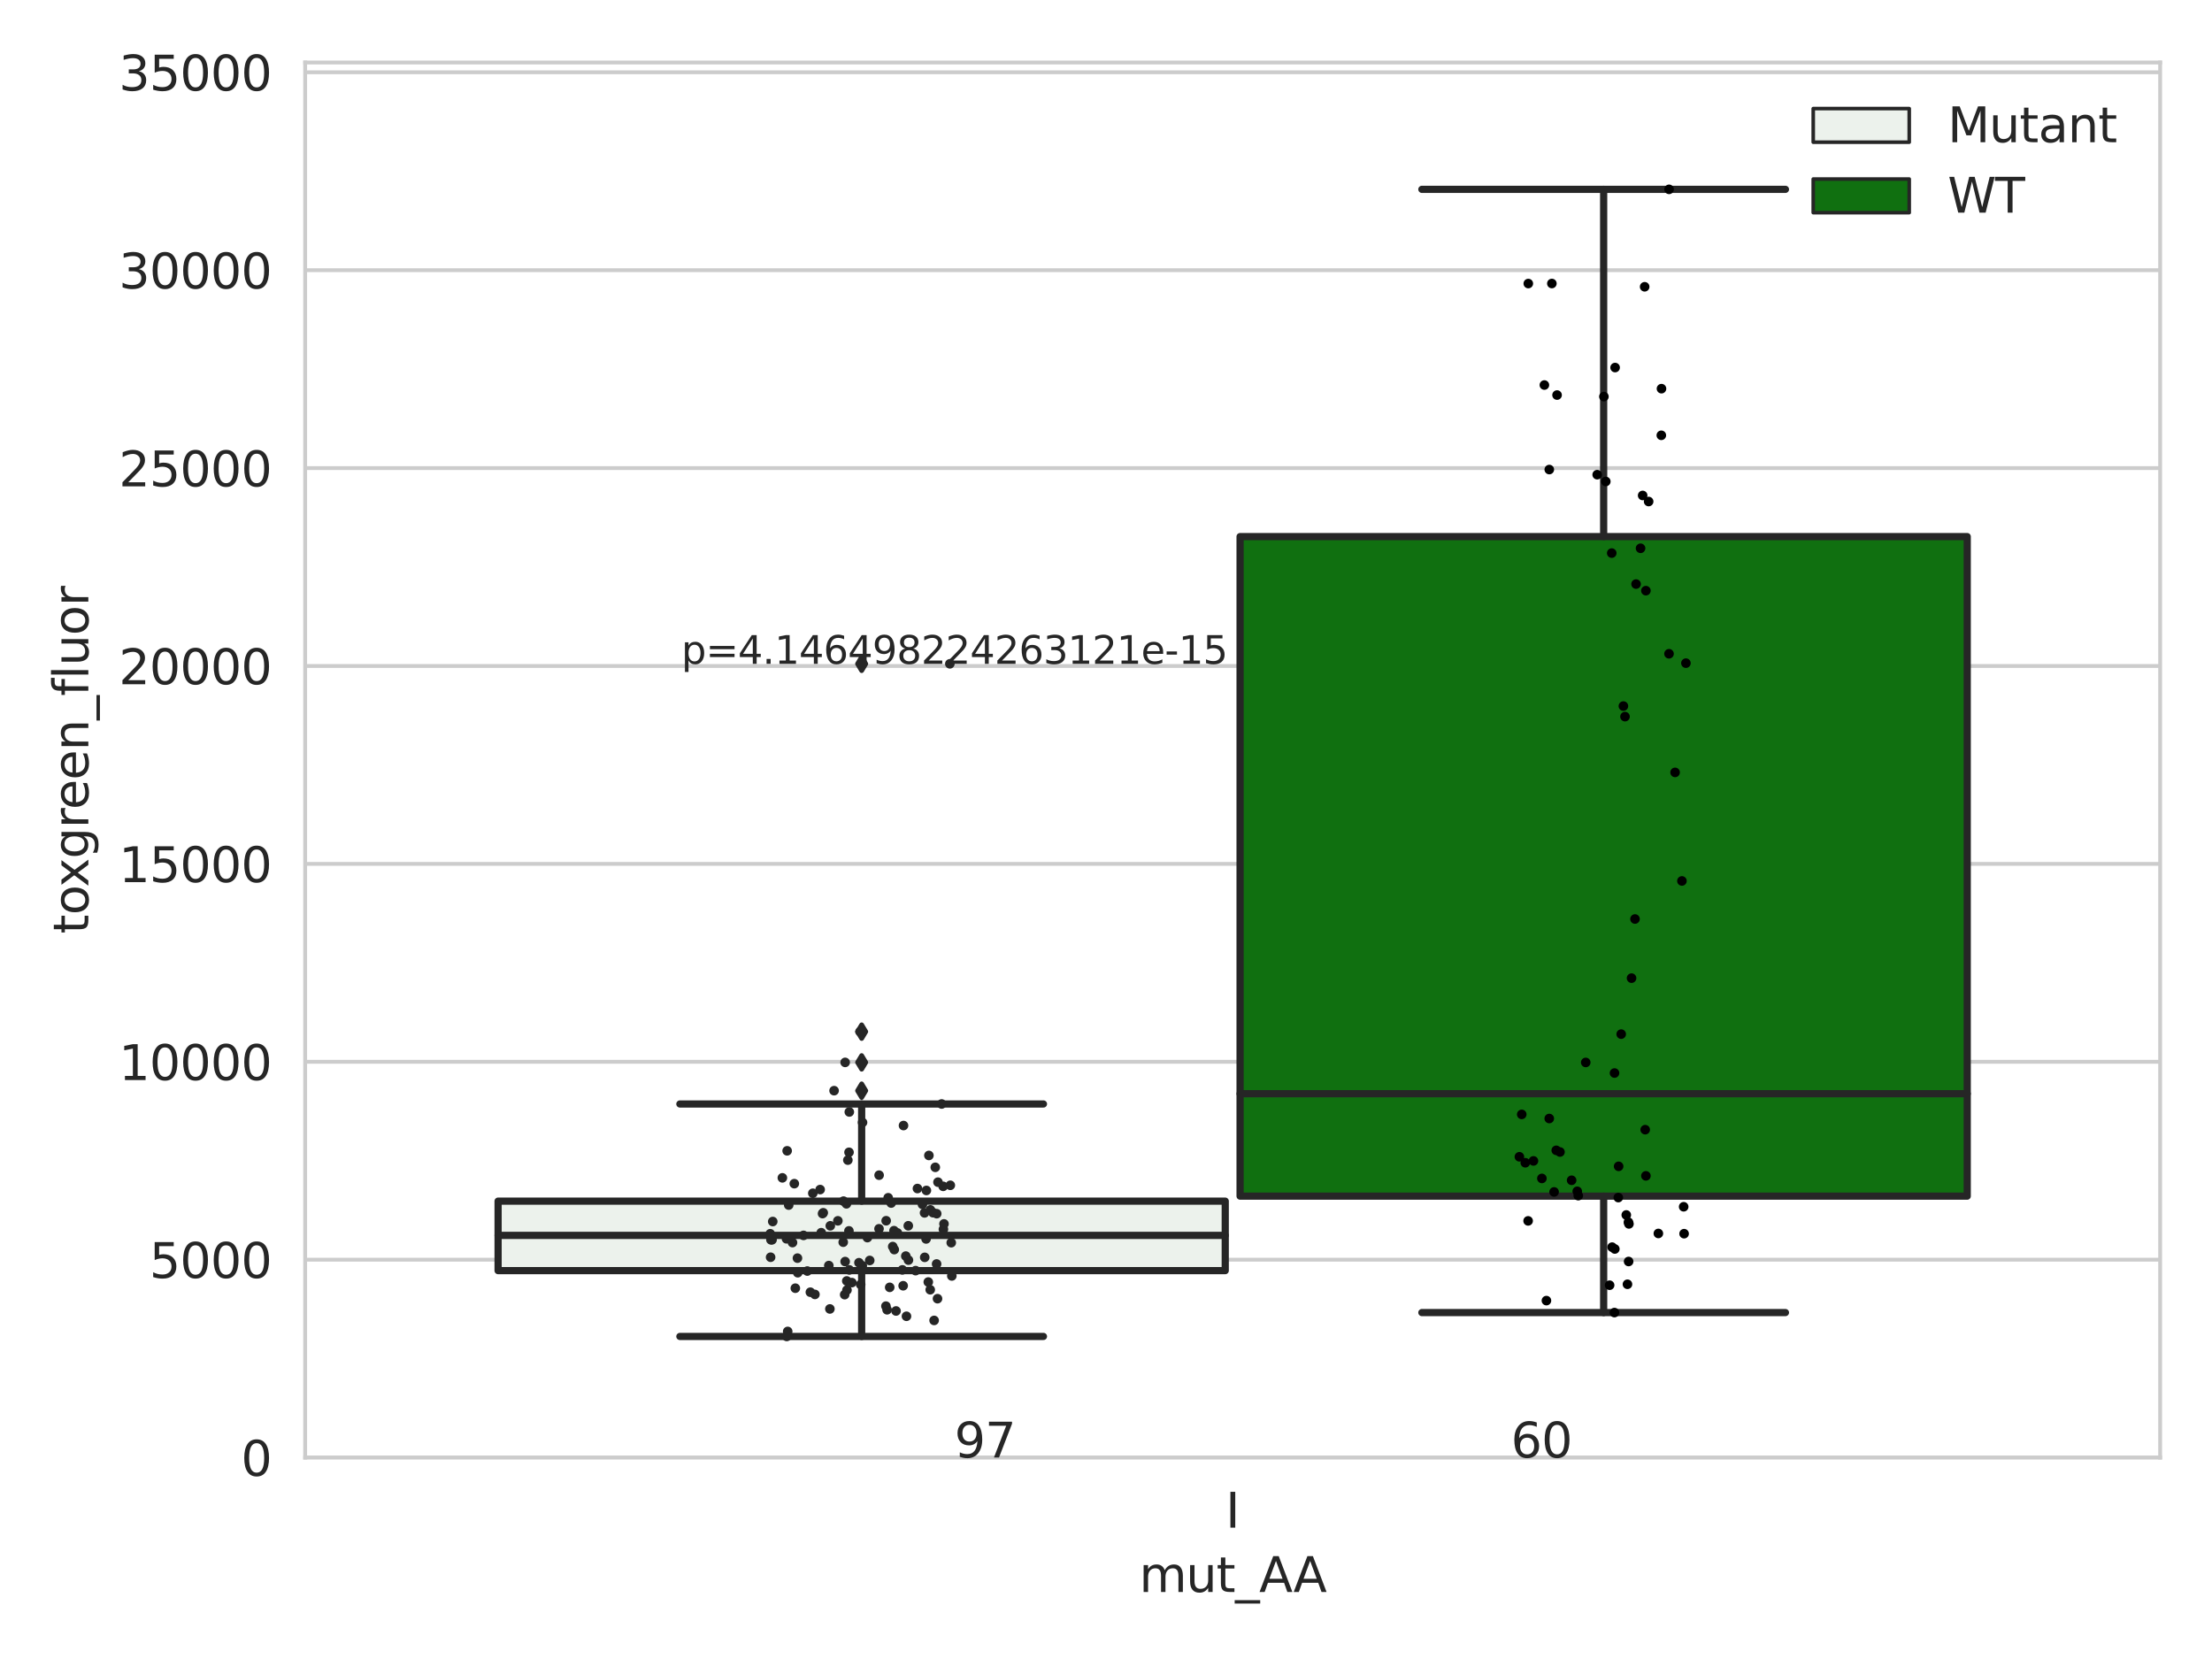 <?xml version="1.0" encoding="utf-8" standalone="no"?>
<!DOCTYPE svg PUBLIC "-//W3C//DTD SVG 1.1//EN"
  "http://www.w3.org/Graphics/SVG/1.1/DTD/svg11.dtd">
<svg xmlns:xlink="http://www.w3.org/1999/xlink" width="460.8pt" height="345.6pt" viewBox="0 0 460.8 345.6" xmlns="http://www.w3.org/2000/svg" version="1.1">
 <defs>
  <style type="text/css">*{stroke-linejoin: round; stroke-linecap: butt}</style>
 </defs>
 <g id="figure_1">
  <g id="patch_1">
   <path d="M 0 345.6 
L 460.8 345.6 
L 460.8 0 
L 0 0 
z
" style="fill: #ffffff"/>
  </g>
  <g id="axes_1">
   <g id="patch_2">
    <path d="M 63.571 303.64 
L 450 303.64 
L 450 13.022 
L 63.571 13.022 
z
" style="fill: #ffffff"/>
   </g>
   <g id="matplotlib.axis_1">
    <g id="xtick_1">
     <g id="text_1">
      <!-- I -->
      <g style="fill: #262626" transform="translate(255.311 318.238) scale(0.1 -0.1)">
       <defs>
        <path id="DejaVuSans-49" d="M 628 4666 
L 1259 4666 
L 1259 0 
L 628 0 
L 628 4666 
z
" transform="scale(0.016)"/>
       </defs>
       <use xlink:href="#DejaVuSans-49"/>
      </g>
     </g>
    </g>
    <g id="text_2">
     <!-- mut_AA -->
     <g style="fill: #262626" transform="translate(237.308 331.638) scale(0.1 -0.1)">
      <defs>
       <path id="DejaVuSans-6d" d="M 3328 2828 
Q 3544 3216 3844 3400 
Q 4144 3584 4550 3584 
Q 5097 3584 5394 3201 
Q 5691 2819 5691 2113 
L 5691 0 
L 5113 0 
L 5113 2094 
Q 5113 2597 4934 2840 
Q 4756 3084 4391 3084 
Q 3944 3084 3684 2787 
Q 3425 2491 3425 1978 
L 3425 0 
L 2847 0 
L 2847 2094 
Q 2847 2600 2669 2842 
Q 2491 3084 2119 3084 
Q 1678 3084 1418 2786 
Q 1159 2488 1159 1978 
L 1159 0 
L 581 0 
L 581 3500 
L 1159 3500 
L 1159 2956 
Q 1356 3278 1631 3431 
Q 1906 3584 2284 3584 
Q 2666 3584 2933 3390 
Q 3200 3197 3328 2828 
z
" transform="scale(0.016)"/>
       <path id="DejaVuSans-75" d="M 544 1381 
L 544 3500 
L 1119 3500 
L 1119 1403 
Q 1119 906 1312 657 
Q 1506 409 1894 409 
Q 2359 409 2629 706 
Q 2900 1003 2900 1516 
L 2900 3500 
L 3475 3500 
L 3475 0 
L 2900 0 
L 2900 538 
Q 2691 219 2414 64 
Q 2138 -91 1772 -91 
Q 1169 -91 856 284 
Q 544 659 544 1381 
z
M 1991 3584 
L 1991 3584 
z
" transform="scale(0.016)"/>
       <path id="DejaVuSans-74" d="M 1172 4494 
L 1172 3500 
L 2356 3500 
L 2356 3053 
L 1172 3053 
L 1172 1153 
Q 1172 725 1289 603 
Q 1406 481 1766 481 
L 2356 481 
L 2356 0 
L 1766 0 
Q 1100 0 847 248 
Q 594 497 594 1153 
L 594 3053 
L 172 3053 
L 172 3500 
L 594 3500 
L 594 4494 
L 1172 4494 
z
" transform="scale(0.016)"/>
       <path id="DejaVuSans-5f" d="M 3263 -1063 
L 3263 -1509 
L -63 -1509 
L -63 -1063 
L 3263 -1063 
z
" transform="scale(0.016)"/>
       <path id="DejaVuSans-41" d="M 2188 4044 
L 1331 1722 
L 3047 1722 
L 2188 4044 
z
M 1831 4666 
L 2547 4666 
L 4325 0 
L 3669 0 
L 3244 1197 
L 1141 1197 
L 716 0 
L 50 0 
L 1831 4666 
z
" transform="scale(0.016)"/>
      </defs>
      <use xlink:href="#DejaVuSans-6d"/>
      <use xlink:href="#DejaVuSans-75" x="97.412"/>
      <use xlink:href="#DejaVuSans-74" x="160.791"/>
      <use xlink:href="#DejaVuSans-5f" x="200"/>
      <use xlink:href="#DejaVuSans-41" x="250"/>
      <use xlink:href="#DejaVuSans-41" x="321.158"/>
     </g>
    </g>
   </g>
   <g id="matplotlib.axis_2">
    <g id="ytick_1">
     <g id="line2d_1">
      <path d="M 63.571 303.64 
L 450 303.64 
" clip-path="url(#pcb7c941c8e)" style="fill: none; stroke: #cccccc; stroke-width: 0.8; stroke-linecap: round"/>
     </g>
     <g id="text_3">
      <!-- 0 -->
      <g style="fill: #262626" transform="translate(50.209 307.439) scale(0.1 -0.1)">
       <defs>
        <path id="DejaVuSans-30" d="M 2034 4250 
Q 1547 4250 1301 3770 
Q 1056 3291 1056 2328 
Q 1056 1369 1301 889 
Q 1547 409 2034 409 
Q 2525 409 2770 889 
Q 3016 1369 3016 2328 
Q 3016 3291 2770 3770 
Q 2525 4250 2034 4250 
z
M 2034 4750 
Q 2819 4750 3233 4129 
Q 3647 3509 3647 2328 
Q 3647 1150 3233 529 
Q 2819 -91 2034 -91 
Q 1250 -91 836 529 
Q 422 1150 422 2328 
Q 422 3509 836 4129 
Q 1250 4750 2034 4750 
z
" transform="scale(0.016)"/>
       </defs>
       <use xlink:href="#DejaVuSans-30"/>
      </g>
     </g>
    </g>
    <g id="ytick_2">
     <g id="line2d_2">
      <path d="M 63.571 262.414 
L 450 262.414 
" clip-path="url(#pcb7c941c8e)" style="fill: none; stroke: #cccccc; stroke-width: 0.8; stroke-linecap: round"/>
     </g>
     <g id="text_4">
      <!-- 5000 -->
      <g style="fill: #262626" transform="translate(31.121 266.214) scale(0.1 -0.1)">
       <defs>
        <path id="DejaVuSans-35" d="M 691 4666 
L 3169 4666 
L 3169 4134 
L 1269 4134 
L 1269 2991 
Q 1406 3038 1543 3061 
Q 1681 3084 1819 3084 
Q 2600 3084 3056 2656 
Q 3513 2228 3513 1497 
Q 3513 744 3044 326 
Q 2575 -91 1722 -91 
Q 1428 -91 1123 -41 
Q 819 9 494 109 
L 494 744 
Q 775 591 1075 516 
Q 1375 441 1709 441 
Q 2250 441 2565 725 
Q 2881 1009 2881 1497 
Q 2881 1984 2565 2268 
Q 2250 2553 1709 2553 
Q 1456 2553 1204 2497 
Q 953 2441 691 2322 
L 691 4666 
z
" transform="scale(0.016)"/>
       </defs>
       <use xlink:href="#DejaVuSans-35"/>
       <use xlink:href="#DejaVuSans-30" x="63.623"/>
       <use xlink:href="#DejaVuSans-30" x="127.246"/>
       <use xlink:href="#DejaVuSans-30" x="190.869"/>
      </g>
     </g>
    </g>
    <g id="ytick_3">
     <g id="line2d_3">
      <path d="M 63.571 221.189 
L 450 221.189 
" clip-path="url(#pcb7c941c8e)" style="fill: none; stroke: #cccccc; stroke-width: 0.8; stroke-linecap: round"/>
     </g>
     <g id="text_5">
      <!-- 10000 -->
      <g style="fill: #262626" transform="translate(24.759 224.988) scale(0.1 -0.1)">
       <defs>
        <path id="DejaVuSans-31" d="M 794 531 
L 1825 531 
L 1825 4091 
L 703 3866 
L 703 4441 
L 1819 4666 
L 2450 4666 
L 2450 531 
L 3481 531 
L 3481 0 
L 794 0 
L 794 531 
z
" transform="scale(0.016)"/>
       </defs>
       <use xlink:href="#DejaVuSans-31"/>
       <use xlink:href="#DejaVuSans-30" x="63.623"/>
       <use xlink:href="#DejaVuSans-30" x="127.246"/>
       <use xlink:href="#DejaVuSans-30" x="190.869"/>
       <use xlink:href="#DejaVuSans-30" x="254.492"/>
      </g>
     </g>
    </g>
    <g id="ytick_4">
     <g id="line2d_4">
      <path d="M 63.571 179.963 
L 450 179.963 
" clip-path="url(#pcb7c941c8e)" style="fill: none; stroke: #cccccc; stroke-width: 0.8; stroke-linecap: round"/>
     </g>
     <g id="text_6">
      <!-- 15000 -->
      <g style="fill: #262626" transform="translate(24.759 183.762) scale(0.1 -0.1)">
       <use xlink:href="#DejaVuSans-31"/>
       <use xlink:href="#DejaVuSans-35" x="63.623"/>
       <use xlink:href="#DejaVuSans-30" x="127.246"/>
       <use xlink:href="#DejaVuSans-30" x="190.869"/>
       <use xlink:href="#DejaVuSans-30" x="254.492"/>
      </g>
     </g>
    </g>
    <g id="ytick_5">
     <g id="line2d_5">
      <path d="M 63.571 138.738 
L 450 138.738 
" clip-path="url(#pcb7c941c8e)" style="fill: none; stroke: #cccccc; stroke-width: 0.8; stroke-linecap: round"/>
     </g>
     <g id="text_7">
      <!-- 20000 -->
      <g style="fill: #262626" transform="translate(24.759 142.537) scale(0.1 -0.1)">
       <defs>
        <path id="DejaVuSans-32" d="M 1228 531 
L 3431 531 
L 3431 0 
L 469 0 
L 469 531 
Q 828 903 1448 1529 
Q 2069 2156 2228 2338 
Q 2531 2678 2651 2914 
Q 2772 3150 2772 3378 
Q 2772 3750 2511 3984 
Q 2250 4219 1831 4219 
Q 1534 4219 1204 4116 
Q 875 4013 500 3803 
L 500 4441 
Q 881 4594 1212 4672 
Q 1544 4750 1819 4750 
Q 2544 4750 2975 4387 
Q 3406 4025 3406 3419 
Q 3406 3131 3298 2873 
Q 3191 2616 2906 2266 
Q 2828 2175 2409 1742 
Q 1991 1309 1228 531 
z
" transform="scale(0.016)"/>
       </defs>
       <use xlink:href="#DejaVuSans-32"/>
       <use xlink:href="#DejaVuSans-30" x="63.623"/>
       <use xlink:href="#DejaVuSans-30" x="127.246"/>
       <use xlink:href="#DejaVuSans-30" x="190.869"/>
       <use xlink:href="#DejaVuSans-30" x="254.492"/>
      </g>
     </g>
    </g>
    <g id="ytick_6">
     <g id="line2d_6">
      <path d="M 63.571 97.512 
L 450 97.512 
" clip-path="url(#pcb7c941c8e)" style="fill: none; stroke: #cccccc; stroke-width: 0.8; stroke-linecap: round"/>
     </g>
     <g id="text_8">
      <!-- 25000 -->
      <g style="fill: #262626" transform="translate(24.759 101.311) scale(0.1 -0.1)">
       <use xlink:href="#DejaVuSans-32"/>
       <use xlink:href="#DejaVuSans-35" x="63.623"/>
       <use xlink:href="#DejaVuSans-30" x="127.246"/>
       <use xlink:href="#DejaVuSans-30" x="190.869"/>
       <use xlink:href="#DejaVuSans-30" x="254.492"/>
      </g>
     </g>
    </g>
    <g id="ytick_7">
     <g id="line2d_7">
      <path d="M 63.571 56.286 
L 450 56.286 
" clip-path="url(#pcb7c941c8e)" style="fill: none; stroke: #cccccc; stroke-width: 0.8; stroke-linecap: round"/>
     </g>
     <g id="text_9">
      <!-- 30000 -->
      <g style="fill: #262626" transform="translate(24.759 60.085) scale(0.1 -0.1)">
       <defs>
        <path id="DejaVuSans-33" d="M 2597 2516 
Q 3050 2419 3304 2112 
Q 3559 1806 3559 1356 
Q 3559 666 3084 287 
Q 2609 -91 1734 -91 
Q 1441 -91 1130 -33 
Q 819 25 488 141 
L 488 750 
Q 750 597 1062 519 
Q 1375 441 1716 441 
Q 2309 441 2620 675 
Q 2931 909 2931 1356 
Q 2931 1769 2642 2001 
Q 2353 2234 1838 2234 
L 1294 2234 
L 1294 2753 
L 1863 2753 
Q 2328 2753 2575 2939 
Q 2822 3125 2822 3475 
Q 2822 3834 2567 4026 
Q 2313 4219 1838 4219 
Q 1578 4219 1281 4162 
Q 984 4106 628 3988 
L 628 4550 
Q 988 4650 1302 4700 
Q 1616 4750 1894 4750 
Q 2613 4750 3031 4423 
Q 3450 4097 3450 3541 
Q 3450 3153 3228 2886 
Q 3006 2619 2597 2516 
z
" transform="scale(0.016)"/>
       </defs>
       <use xlink:href="#DejaVuSans-33"/>
       <use xlink:href="#DejaVuSans-30" x="63.623"/>
       <use xlink:href="#DejaVuSans-30" x="127.246"/>
       <use xlink:href="#DejaVuSans-30" x="190.869"/>
       <use xlink:href="#DejaVuSans-30" x="254.492"/>
      </g>
     </g>
    </g>
    <g id="ytick_8">
     <g id="line2d_8">
      <path d="M 63.571 15.061 
L 450 15.061 
" clip-path="url(#pcb7c941c8e)" style="fill: none; stroke: #cccccc; stroke-width: 0.8; stroke-linecap: round"/>
     </g>
     <g id="text_10">
      <!-- 35000 -->
      <g style="fill: #262626" transform="translate(24.759 18.86) scale(0.1 -0.1)">
       <use xlink:href="#DejaVuSans-33"/>
       <use xlink:href="#DejaVuSans-35" x="63.623"/>
       <use xlink:href="#DejaVuSans-30" x="127.246"/>
       <use xlink:href="#DejaVuSans-30" x="190.869"/>
       <use xlink:href="#DejaVuSans-30" x="254.492"/>
      </g>
     </g>
    </g>
    <g id="text_11">
     <!-- toxgreen_fluor -->
     <g style="fill: #262626" transform="translate(18.401 194.526) rotate(-90) scale(0.1 -0.1)">
      <defs>
       <path id="DejaVuSans-6f" d="M 1959 3097 
Q 1497 3097 1228 2736 
Q 959 2375 959 1747 
Q 959 1119 1226 758 
Q 1494 397 1959 397 
Q 2419 397 2687 759 
Q 2956 1122 2956 1747 
Q 2956 2369 2687 2733 
Q 2419 3097 1959 3097 
z
M 1959 3584 
Q 2709 3584 3137 3096 
Q 3566 2609 3566 1747 
Q 3566 888 3137 398 
Q 2709 -91 1959 -91 
Q 1206 -91 779 398 
Q 353 888 353 1747 
Q 353 2609 779 3096 
Q 1206 3584 1959 3584 
z
" transform="scale(0.016)"/>
       <path id="DejaVuSans-78" d="M 3513 3500 
L 2247 1797 
L 3578 0 
L 2900 0 
L 1881 1375 
L 863 0 
L 184 0 
L 1544 1831 
L 300 3500 
L 978 3500 
L 1906 2253 
L 2834 3500 
L 3513 3500 
z
" transform="scale(0.016)"/>
       <path id="DejaVuSans-67" d="M 2906 1791 
Q 2906 2416 2648 2759 
Q 2391 3103 1925 3103 
Q 1463 3103 1205 2759 
Q 947 2416 947 1791 
Q 947 1169 1205 825 
Q 1463 481 1925 481 
Q 2391 481 2648 825 
Q 2906 1169 2906 1791 
z
M 3481 434 
Q 3481 -459 3084 -895 
Q 2688 -1331 1869 -1331 
Q 1566 -1331 1297 -1286 
Q 1028 -1241 775 -1147 
L 775 -588 
Q 1028 -725 1275 -790 
Q 1522 -856 1778 -856 
Q 2344 -856 2625 -561 
Q 2906 -266 2906 331 
L 2906 616 
Q 2728 306 2450 153 
Q 2172 0 1784 0 
Q 1141 0 747 490 
Q 353 981 353 1791 
Q 353 2603 747 3093 
Q 1141 3584 1784 3584 
Q 2172 3584 2450 3431 
Q 2728 3278 2906 2969 
L 2906 3500 
L 3481 3500 
L 3481 434 
z
" transform="scale(0.016)"/>
       <path id="DejaVuSans-72" d="M 2631 2963 
Q 2534 3019 2420 3045 
Q 2306 3072 2169 3072 
Q 1681 3072 1420 2755 
Q 1159 2438 1159 1844 
L 1159 0 
L 581 0 
L 581 3500 
L 1159 3500 
L 1159 2956 
Q 1341 3275 1631 3429 
Q 1922 3584 2338 3584 
Q 2397 3584 2469 3576 
Q 2541 3569 2628 3553 
L 2631 2963 
z
" transform="scale(0.016)"/>
       <path id="DejaVuSans-65" d="M 3597 1894 
L 3597 1613 
L 953 1613 
Q 991 1019 1311 708 
Q 1631 397 2203 397 
Q 2534 397 2845 478 
Q 3156 559 3463 722 
L 3463 178 
Q 3153 47 2828 -22 
Q 2503 -91 2169 -91 
Q 1331 -91 842 396 
Q 353 884 353 1716 
Q 353 2575 817 3079 
Q 1281 3584 2069 3584 
Q 2775 3584 3186 3129 
Q 3597 2675 3597 1894 
z
M 3022 2063 
Q 3016 2534 2758 2815 
Q 2500 3097 2075 3097 
Q 1594 3097 1305 2825 
Q 1016 2553 972 2059 
L 3022 2063 
z
" transform="scale(0.016)"/>
       <path id="DejaVuSans-6e" d="M 3513 2113 
L 3513 0 
L 2938 0 
L 2938 2094 
Q 2938 2591 2744 2837 
Q 2550 3084 2163 3084 
Q 1697 3084 1428 2787 
Q 1159 2491 1159 1978 
L 1159 0 
L 581 0 
L 581 3500 
L 1159 3500 
L 1159 2956 
Q 1366 3272 1645 3428 
Q 1925 3584 2291 3584 
Q 2894 3584 3203 3211 
Q 3513 2838 3513 2113 
z
" transform="scale(0.016)"/>
       <path id="DejaVuSans-66" d="M 2375 4863 
L 2375 4384 
L 1825 4384 
Q 1516 4384 1395 4259 
Q 1275 4134 1275 3809 
L 1275 3500 
L 2222 3500 
L 2222 3053 
L 1275 3053 
L 1275 0 
L 697 0 
L 697 3053 
L 147 3053 
L 147 3500 
L 697 3500 
L 697 3744 
Q 697 4328 969 4595 
Q 1241 4863 1831 4863 
L 2375 4863 
z
" transform="scale(0.016)"/>
       <path id="DejaVuSans-6c" d="M 603 4863 
L 1178 4863 
L 1178 0 
L 603 0 
L 603 4863 
z
" transform="scale(0.016)"/>
      </defs>
      <use xlink:href="#DejaVuSans-74"/>
      <use xlink:href="#DejaVuSans-6f" x="39.209"/>
      <use xlink:href="#DejaVuSans-78" x="97.266"/>
      <use xlink:href="#DejaVuSans-67" x="156.445"/>
      <use xlink:href="#DejaVuSans-72" x="219.922"/>
      <use xlink:href="#DejaVuSans-65" x="258.785"/>
      <use xlink:href="#DejaVuSans-65" x="320.309"/>
      <use xlink:href="#DejaVuSans-6e" x="381.832"/>
      <use xlink:href="#DejaVuSans-5f" x="445.211"/>
      <use xlink:href="#DejaVuSans-66" x="495.211"/>
      <use xlink:href="#DejaVuSans-6c" x="530.416"/>
      <use xlink:href="#DejaVuSans-75" x="558.199"/>
      <use xlink:href="#DejaVuSans-6f" x="621.578"/>
      <use xlink:href="#DejaVuSans-72" x="682.76"/>
     </g>
    </g>
   </g>
   <g id="patch_3">
    <path d="M 103.76 264.696 
L 255.24 264.696 
L 255.24 250.219 
L 103.76 250.219 
L 103.76 264.696 
z
" clip-path="url(#pcb7c941c8e)" style="fill: #ecf2ec; stroke: #262626; stroke-width: 1.5; stroke-linejoin: miter"/>
   </g>
   <g id="patch_4">
    <path d="M 258.331 249.176 
L 409.811 249.176 
L 409.811 111.783 
L 258.331 111.783 
L 258.331 249.176 
z
" clip-path="url(#pcb7c941c8e)" style="fill: #107010; stroke: #262626; stroke-width: 1.5; stroke-linejoin: miter"/>
   </g>
   <g id="patch_5">
    <path d="M 256.786 303.64 
L 256.786 303.64 
L 256.786 303.64 
L 256.786 303.64 
z
" clip-path="url(#pcb7c941c8e)" style="fill: #ecf2ec; stroke: #262626; stroke-width: 0.75; stroke-linejoin: miter"/>
   </g>
   <g id="patch_6">
    <path d="M 256.786 303.64 
L 256.786 303.64 
L 256.786 303.64 
L 256.786 303.64 
z
" clip-path="url(#pcb7c941c8e)" style="fill: #107010; stroke: #262626; stroke-width: 0.75; stroke-linejoin: miter"/>
   </g>
   <g id="PathCollection_1"/>
   <g id="PathCollection_2"/>
   <g id="line2d_9">
    <path d="M 179.5 264.696 
L 179.5 278.405 
" clip-path="url(#pcb7c941c8e)" style="fill: none; stroke: #262626; stroke-width: 1.5; stroke-linecap: round"/>
   </g>
   <g id="line2d_10">
    <path d="M 179.5 250.219 
L 179.5 229.979 
" clip-path="url(#pcb7c941c8e)" style="fill: none; stroke: #262626; stroke-width: 1.5; stroke-linecap: round"/>
   </g>
   <g id="line2d_11">
    <path d="M 141.63 278.405 
L 217.37 278.405 
" clip-path="url(#pcb7c941c8e)" style="fill: none; stroke: #262626; stroke-width: 1.5; stroke-linecap: round"/>
   </g>
   <g id="line2d_12">
    <path d="M 141.63 229.979 
L 217.37 229.979 
" clip-path="url(#pcb7c941c8e)" style="fill: none; stroke: #262626; stroke-width: 1.5; stroke-linecap: round"/>
   </g>
   <g id="line2d_13">
    <defs>
     <path id="mf4f17e1435" d="M -0 1.414 
L 0.849 0 
L 0 -1.414 
L -0.849 -0 
z
" style="stroke: #262626; stroke-linejoin: miter"/>
    </defs>
    <g clip-path="url(#pcb7c941c8e)">
     <use xlink:href="#mf4f17e1435" x="179.5" y="221.315" style="fill: #262626; stroke: #262626; stroke-linejoin: miter"/>
     <use xlink:href="#mf4f17e1435" x="179.5" y="214.913" style="fill: #262626; stroke: #262626; stroke-linejoin: miter"/>
     <use xlink:href="#mf4f17e1435" x="179.5" y="227.207" style="fill: #262626; stroke: #262626; stroke-linejoin: miter"/>
     <use xlink:href="#mf4f17e1435" x="179.5" y="138.283" style="fill: #262626; stroke: #262626; stroke-linejoin: miter"/>
    </g>
   </g>
   <g id="line2d_14">
    <path d="M 334.071 249.176 
L 334.071 273.432 
" clip-path="url(#pcb7c941c8e)" style="fill: none; stroke: #262626; stroke-width: 1.5; stroke-linecap: round"/>
   </g>
   <g id="line2d_15">
    <path d="M 334.071 111.783 
L 334.071 39.442 
" clip-path="url(#pcb7c941c8e)" style="fill: none; stroke: #262626; stroke-width: 1.5; stroke-linecap: round"/>
   </g>
   <g id="line2d_16">
    <path d="M 296.201 273.432 
L 371.941 273.432 
" clip-path="url(#pcb7c941c8e)" style="fill: none; stroke: #262626; stroke-width: 1.5; stroke-linecap: round"/>
   </g>
   <g id="line2d_17">
    <path d="M 296.201 39.442 
L 371.941 39.442 
" clip-path="url(#pcb7c941c8e)" style="fill: none; stroke: #262626; stroke-width: 1.5; stroke-linecap: round"/>
   </g>
   <g id="line2d_18"/>
   <g id="line2d_19">
    <path d="M 103.76 257.354 
L 255.24 257.354 
" clip-path="url(#pcb7c941c8e)" style="fill: none; stroke: #262626; stroke-width: 1.5; stroke-linecap: round"/>
   </g>
   <g id="line2d_20">
    <path d="M 258.331 227.841 
L 409.811 227.841 
" clip-path="url(#pcb7c941c8e)" style="fill: none; stroke: #262626; stroke-width: 1.5; stroke-linecap: round"/>
   </g>
   <g id="patch_7">
    <path d="M 63.571 303.64 
L 63.571 13.022 
" style="fill: none; stroke: #cccccc; stroke-width: 0.8; stroke-linejoin: miter; stroke-linecap: square"/>
   </g>
   <g id="patch_8">
    <path d="M 450 303.64 
L 450 13.022 
" style="fill: none; stroke: #cccccc; stroke-width: 0.8; stroke-linejoin: miter; stroke-linecap: square"/>
   </g>
   <g id="patch_9">
    <path d="M 63.571 303.64 
L 450 303.64 
" style="fill: none; stroke: #cccccc; stroke-width: 0.8; stroke-linejoin: miter; stroke-linecap: square"/>
   </g>
   <g id="patch_10">
    <path d="M 63.571 13.022 
L 450 13.022 
" style="fill: none; stroke: #cccccc; stroke-width: 0.8; stroke-linejoin: miter; stroke-linecap: square"/>
   </g>
   <g id="PathCollection_3">
    <defs>
     <path id="C0_0_7245958974" d="M 0 1 
C 0.265 1 0.52 0.895 0.707 0.707 
C 0.895 0.52 1 0.265 1 -0 
C 1 -0.265 0.895 -0.52 0.707 -0.707 
C 0.52 -0.895 0.265 -1 0 -1 
C -0.265 -1 -0.52 -0.895 -0.707 -0.707 
C -0.895 -0.52 -1 -0.265 -1 0 
C -1 0.265 -0.895 0.52 -0.707 0.707 
C -0.52 0.895 -0.265 1 0 1 
z
"/>
    </defs>
    <g clip-path="url(#pcb7c941c8e)">
     <use xlink:href="#C0_0_7245958974" x="172.967" y="255.357" style="fill: #262626"/>
    </g>
    <g clip-path="url(#pcb7c941c8e)">
     <use xlink:href="#C0_0_7245958974" x="163.844" y="258.064" style="fill: #262626"/>
    </g>
    <g clip-path="url(#pcb7c941c8e)">
     <use xlink:href="#C0_0_7245958974" x="186.292" y="260.31" style="fill: #262626"/>
    </g>
    <g clip-path="url(#pcb7c941c8e)">
     <use xlink:href="#C0_0_7245958974" x="176.401" y="266.843" style="fill: #262626"/>
    </g>
    <g clip-path="url(#pcb7c941c8e)">
     <use xlink:href="#C0_0_7245958974" x="196.65" y="254.959" style="fill: #262626"/>
    </g>
    <g clip-path="url(#pcb7c941c8e)">
     <use xlink:href="#C0_0_7245958974" x="185.026" y="249.515" style="fill: #262626"/>
    </g>
    <g clip-path="url(#pcb7c941c8e)">
     <use xlink:href="#C0_0_7245958974" x="176.623" y="241.673" style="fill: #262626"/>
    </g>
    <g clip-path="url(#pcb7c941c8e)">
     <use xlink:href="#C0_0_7245958974" x="196.162" y="229.979" style="fill: #262626"/>
    </g>
    <g clip-path="url(#pcb7c941c8e)">
     <use xlink:href="#C0_0_7245958974" x="168.814" y="269.191" style="fill: #262626"/>
    </g>
    <g clip-path="url(#pcb7c941c8e)">
     <use xlink:href="#C0_0_7245958974" x="184.798" y="272.851" style="fill: #262626"/>
    </g>
    <g clip-path="url(#pcb7c941c8e)">
     <use xlink:href="#C0_0_7245958974" x="172.881" y="272.676" style="fill: #262626"/>
    </g>
    <g clip-path="url(#pcb7c941c8e)">
     <use xlink:href="#C0_0_7245958974" x="185.973" y="259.682" style="fill: #262626"/>
    </g>
    <g clip-path="url(#pcb7c941c8e)">
     <use xlink:href="#C0_0_7245958974" x="194.367" y="252.628" style="fill: #262626"/>
    </g>
    <g clip-path="url(#pcb7c941c8e)">
     <use xlink:href="#C0_0_7245958974" x="185.653" y="250.614" style="fill: #262626"/>
    </g>
    <g clip-path="url(#pcb7c941c8e)">
     <use xlink:href="#C0_0_7245958974" x="164.092" y="277.363" style="fill: #262626"/>
    </g>
    <g clip-path="url(#pcb7c941c8e)">
     <use xlink:href="#C0_0_7245958974" x="188.217" y="234.471" style="fill: #262626"/>
    </g>
    <g clip-path="url(#pcb7c941c8e)">
     <use xlink:href="#C0_0_7245958974" x="169.325" y="248.577" style="fill: #262626"/>
    </g>
    <g clip-path="url(#pcb7c941c8e)">
     <use xlink:href="#C0_0_7245958974" x="186.237" y="256.371" style="fill: #262626"/>
    </g>
    <g clip-path="url(#pcb7c941c8e)">
     <use xlink:href="#C0_0_7245958974" x="160.601" y="258.271" style="fill: #262626"/>
    </g>
    <g clip-path="url(#pcb7c941c8e)">
     <use xlink:href="#C0_0_7245958974" x="193.783" y="268.678" style="fill: #262626"/>
    </g>
    <g clip-path="url(#pcb7c941c8e)">
     <use xlink:href="#C0_0_7245958974" x="171.498" y="252.643" style="fill: #262626"/>
    </g>
    <g clip-path="url(#pcb7c941c8e)">
     <use xlink:href="#C0_0_7245958974" x="183.134" y="244.81" style="fill: #262626"/>
    </g>
    <g clip-path="url(#pcb7c941c8e)">
     <use xlink:href="#C0_0_7245958974" x="185.341" y="268.178" style="fill: #262626"/>
    </g>
    <g clip-path="url(#pcb7c941c8e)">
     <use xlink:href="#C0_0_7245958974" x="176.06" y="262.807" style="fill: #262626"/>
    </g>
    <g clip-path="url(#pcb7c941c8e)">
     <use xlink:href="#C0_0_7245958974" x="166.124" y="262.092" style="fill: #262626"/>
    </g>
    <g clip-path="url(#pcb7c941c8e)">
     <use xlink:href="#C0_0_7245958974" x="175.659" y="258.771" style="fill: #262626"/>
    </g>
    <g clip-path="url(#pcb7c941c8e)">
     <use xlink:href="#C0_0_7245958974" x="192.164" y="250.892" style="fill: #262626"/>
    </g>
    <g clip-path="url(#pcb7c941c8e)">
     <use xlink:href="#C0_0_7245958974" x="179.294" y="267.588" style="fill: #262626"/>
    </g>
    <g clip-path="url(#pcb7c941c8e)">
     <use xlink:href="#C0_0_7245958974" x="189.246" y="262.502" style="fill: #262626"/>
    </g>
    <g clip-path="url(#pcb7c941c8e)">
     <use xlink:href="#C0_0_7245958974" x="176.062" y="221.315" style="fill: #262626"/>
    </g>
    <g clip-path="url(#pcb7c941c8e)">
     <use xlink:href="#C0_0_7245958974" x="165.093" y="258.851" style="fill: #262626"/>
    </g>
    <g clip-path="url(#pcb7c941c8e)">
     <use xlink:href="#C0_0_7245958974" x="176.85" y="256.415" style="fill: #262626"/>
    </g>
    <g clip-path="url(#pcb7c941c8e)">
     <use xlink:href="#C0_0_7245958974" x="190.736" y="264.696" style="fill: #262626"/>
    </g>
    <g clip-path="url(#pcb7c941c8e)">
     <use xlink:href="#C0_0_7245958974" x="193.821" y="252.042" style="fill: #262626"/>
    </g>
    <g clip-path="url(#pcb7c941c8e)">
     <use xlink:href="#C0_0_7245958974" x="163.977" y="239.735" style="fill: #262626"/>
    </g>
    <g clip-path="url(#pcb7c941c8e)">
     <use xlink:href="#C0_0_7245958974" x="176.868" y="240.044" style="fill: #262626"/>
    </g>
    <g clip-path="url(#pcb7c941c8e)">
     <use xlink:href="#C0_0_7245958974" x="170.85" y="247.809" style="fill: #262626"/>
    </g>
    <g clip-path="url(#pcb7c941c8e)">
     <use xlink:href="#C0_0_7245958974" x="160.533" y="261.904" style="fill: #262626"/>
    </g>
    <g clip-path="url(#pcb7c941c8e)">
     <use xlink:href="#C0_0_7245958974" x="195.301" y="270.541" style="fill: #262626"/>
    </g>
    <g clip-path="url(#pcb7c941c8e)">
     <use xlink:href="#C0_0_7245958974" x="194.837" y="243.173" style="fill: #262626"/>
    </g>
    <g clip-path="url(#pcb7c941c8e)">
     <use xlink:href="#C0_0_7245958974" x="176.439" y="268.743" style="fill: #262626"/>
    </g>
    <g clip-path="url(#pcb7c941c8e)">
     <use xlink:href="#C0_0_7245958974" x="160.978" y="254.466" style="fill: #262626"/>
    </g>
    <g clip-path="url(#pcb7c941c8e)">
     <use xlink:href="#C0_0_7245958974" x="195.131" y="252.833" style="fill: #262626"/>
    </g>
    <g clip-path="url(#pcb7c941c8e)">
     <use xlink:href="#C0_0_7245958974" x="168.177" y="264.782" style="fill: #262626"/>
    </g>
    <g clip-path="url(#pcb7c941c8e)">
     <use xlink:href="#C0_0_7245958974" x="196.48" y="247.137" style="fill: #262626"/>
    </g>
    <g clip-path="url(#pcb7c941c8e)">
     <use xlink:href="#C0_0_7245958974" x="176.928" y="231.641" style="fill: #262626"/>
    </g>
    <g clip-path="url(#pcb7c941c8e)">
     <use xlink:href="#C0_0_7245958974" x="184.605" y="254.301" style="fill: #262626"/>
    </g>
    <g clip-path="url(#pcb7c941c8e)">
     <use xlink:href="#C0_0_7245958974" x="163.896" y="278.405" style="fill: #262626"/>
    </g>
    <g clip-path="url(#pcb7c941c8e)">
     <use xlink:href="#C0_0_7245958974" x="165.682" y="268.354" style="fill: #262626"/>
    </g>
    <g clip-path="url(#pcb7c941c8e)">
     <use xlink:href="#C0_0_7245958974" x="194.595" y="275.068" style="fill: #262626"/>
    </g>
    <g clip-path="url(#pcb7c941c8e)">
     <use xlink:href="#C0_0_7245958974" x="188.696" y="261.665" style="fill: #262626"/>
    </g>
    <g clip-path="url(#pcb7c941c8e)">
     <use xlink:href="#C0_0_7245958974" x="179.164" y="214.913" style="fill: #262626"/>
    </g>
    <g clip-path="url(#pcb7c941c8e)">
     <use xlink:href="#C0_0_7245958974" x="172.659" y="263.641" style="fill: #262626"/>
    </g>
    <g clip-path="url(#pcb7c941c8e)">
     <use xlink:href="#C0_0_7245958974" x="195.399" y="246.266" style="fill: #262626"/>
    </g>
    <g clip-path="url(#pcb7c941c8e)">
     <use xlink:href="#C0_0_7245958974" x="191.121" y="247.593" style="fill: #262626"/>
    </g>
    <g clip-path="url(#pcb7c941c8e)">
     <use xlink:href="#C0_0_7245958974" x="193.506" y="240.701" style="fill: #262626"/>
    </g>
    <g clip-path="url(#pcb7c941c8e)">
     <use xlink:href="#C0_0_7245958974" x="175.963" y="269.697" style="fill: #262626"/>
    </g>
    <g clip-path="url(#pcb7c941c8e)">
     <use xlink:href="#C0_0_7245958974" x="181.18" y="262.575" style="fill: #262626"/>
    </g>
    <g clip-path="url(#pcb7c941c8e)">
     <use xlink:href="#C0_0_7245958974" x="162.983" y="245.367" style="fill: #262626"/>
    </g>
    <g clip-path="url(#pcb7c941c8e)">
     <use xlink:href="#C0_0_7245958974" x="175.719" y="250.219" style="fill: #262626"/>
    </g>
    <g clip-path="url(#pcb7c941c8e)">
     <use xlink:href="#C0_0_7245958974" x="171.351" y="252.816" style="fill: #262626"/>
    </g>
    <g clip-path="url(#pcb7c941c8e)">
     <use xlink:href="#C0_0_7245958974" x="198.162" y="258.875" style="fill: #262626"/>
    </g>
    <g clip-path="url(#pcb7c941c8e)">
     <use xlink:href="#C0_0_7245958974" x="160.837" y="258.269" style="fill: #262626"/>
    </g>
    <g clip-path="url(#pcb7c941c8e)">
     <use xlink:href="#C0_0_7245958974" x="198.283" y="265.804" style="fill: #262626"/>
    </g>
    <g clip-path="url(#pcb7c941c8e)">
     <use xlink:href="#C0_0_7245958974" x="167.387" y="257.354" style="fill: #262626"/>
    </g>
    <g clip-path="url(#pcb7c941c8e)">
     <use xlink:href="#C0_0_7245958974" x="188.835" y="274.203" style="fill: #262626"/>
    </g>
    <g clip-path="url(#pcb7c941c8e)">
     <use xlink:href="#C0_0_7245958974" x="186.66" y="273.098" style="fill: #262626"/>
    </g>
    <g clip-path="url(#pcb7c941c8e)">
     <use xlink:href="#C0_0_7245958974" x="173.756" y="227.207" style="fill: #262626"/>
    </g>
    <g clip-path="url(#pcb7c941c8e)">
     <use xlink:href="#C0_0_7245958974" x="197.968" y="246.918" style="fill: #262626"/>
    </g>
    <g clip-path="url(#pcb7c941c8e)">
     <use xlink:href="#C0_0_7245958974" x="192.985" y="247.993" style="fill: #262626"/>
    </g>
    <g clip-path="url(#pcb7c941c8e)">
     <use xlink:href="#C0_0_7245958974" x="165.469" y="246.58" style="fill: #262626"/>
    </g>
    <g clip-path="url(#pcb7c941c8e)">
     <use xlink:href="#C0_0_7245958974" x="187.976" y="264.541" style="fill: #262626"/>
    </g>
    <g clip-path="url(#pcb7c941c8e)">
     <use xlink:href="#C0_0_7245958974" x="197.872" y="138.283" style="fill: #262626"/>
    </g>
    <g clip-path="url(#pcb7c941c8e)">
     <use xlink:href="#C0_0_7245958974" x="179.681" y="233.83" style="fill: #262626"/>
    </g>
    <g clip-path="url(#pcb7c941c8e)">
     <use xlink:href="#C0_0_7245958974" x="189.214" y="255.349" style="fill: #262626"/>
    </g>
    <g clip-path="url(#pcb7c941c8e)">
     <use xlink:href="#C0_0_7245958974" x="169.765" y="269.65" style="fill: #262626"/>
    </g>
    <g clip-path="url(#pcb7c941c8e)">
     <use xlink:href="#C0_0_7245958974" x="192.637" y="261.925" style="fill: #262626"/>
    </g>
    <g clip-path="url(#pcb7c941c8e)">
     <use xlink:href="#C0_0_7245958974" x="176.334" y="250.775" style="fill: #262626"/>
    </g>
    <g clip-path="url(#pcb7c941c8e)">
     <use xlink:href="#C0_0_7245958974" x="179.63" y="263.679" style="fill: #262626"/>
    </g>
    <g clip-path="url(#pcb7c941c8e)">
     <use xlink:href="#C0_0_7245958974" x="183.116" y="255.979" style="fill: #262626"/>
    </g>
    <g clip-path="url(#pcb7c941c8e)">
     <use xlink:href="#C0_0_7245958974" x="171.078" y="256.793" style="fill: #262626"/>
    </g>
    <g clip-path="url(#pcb7c941c8e)">
     <use xlink:href="#C0_0_7245958974" x="195.111" y="263.309" style="fill: #262626"/>
    </g>
    <g clip-path="url(#pcb7c941c8e)">
     <use xlink:href="#C0_0_7245958974" x="160.452" y="257.01" style="fill: #262626"/>
    </g>
    <g clip-path="url(#pcb7c941c8e)">
     <use xlink:href="#C0_0_7245958974" x="192.601" y="252.665" style="fill: #262626"/>
    </g>
    <g clip-path="url(#pcb7c941c8e)">
     <use xlink:href="#C0_0_7245958974" x="186.952" y="256.846" style="fill: #262626"/>
    </g>
    <g clip-path="url(#pcb7c941c8e)">
     <use xlink:href="#C0_0_7245958974" x="196.53" y="256.086" style="fill: #262626"/>
    </g>
    <g clip-path="url(#pcb7c941c8e)">
     <use xlink:href="#C0_0_7245958974" x="174.542" y="254.319" style="fill: #262626"/>
    </g>
    <g clip-path="url(#pcb7c941c8e)">
     <use xlink:href="#C0_0_7245958974" x="166.182" y="265.13" style="fill: #262626"/>
    </g>
    <g clip-path="url(#pcb7c941c8e)">
     <use xlink:href="#C0_0_7245958974" x="188.145" y="267.845" style="fill: #262626"/>
    </g>
    <g clip-path="url(#pcb7c941c8e)">
     <use xlink:href="#C0_0_7245958974" x="176.931" y="264.546" style="fill: #262626"/>
    </g>
    <g clip-path="url(#pcb7c941c8e)">
     <use xlink:href="#C0_0_7245958974" x="177.465" y="267.188" style="fill: #262626"/>
    </g>
    <g clip-path="url(#pcb7c941c8e)">
     <use xlink:href="#C0_0_7245958974" x="184.557" y="272.092" style="fill: #262626"/>
    </g>
    <g clip-path="url(#pcb7c941c8e)">
     <use xlink:href="#C0_0_7245958974" x="178.936" y="263.044" style="fill: #262626"/>
    </g>
    <g clip-path="url(#pcb7c941c8e)">
     <use xlink:href="#C0_0_7245958974" x="192.924" y="258.093" style="fill: #262626"/>
    </g>
    <g clip-path="url(#pcb7c941c8e)">
     <use xlink:href="#C0_0_7245958974" x="193.38" y="267.067" style="fill: #262626"/>
    </g>
    <g clip-path="url(#pcb7c941c8e)">
     <use xlink:href="#C0_0_7245958974" x="180.694" y="257.817" style="fill: #262626"/>
    </g>
    <g clip-path="url(#pcb7c941c8e)">
     <use xlink:href="#C0_0_7245958974" x="164.304" y="251.039" style="fill: #262626"/>
    </g>
   </g>
   <g id="PathCollection_4">
    <defs>
     <path id="C1_0_54d1199d99" d="M 0 1 
C 0.265 1 0.52 0.895 0.707 0.707 
C 0.895 0.52 1 0.265 1 -0 
C 1 -0.265 0.895 -0.52 0.707 -0.707 
C 0.52 -0.895 0.265 -1 0 -1 
C -0.265 -1 -0.52 -0.895 -0.707 -0.707 
C -0.895 -0.52 -1 -0.265 -1 0 
C -1 0.265 -0.895 0.52 -0.707 0.707 
C -0.52 0.895 -0.265 1 0 1 
z
"/>
    </defs>
    <g clip-path="url(#pcb7c941c8e)">
     <use xlink:href="#C1_0_54d1199d99" x="342.874" y="244.952"/>
    </g>
    <g clip-path="url(#pcb7c941c8e)">
     <use xlink:href="#C1_0_54d1199d99" x="336.397" y="260.186"/>
    </g>
    <g clip-path="url(#pcb7c941c8e)">
     <use xlink:href="#C1_0_54d1199d99" x="351.209" y="138.147"/>
    </g>
    <g clip-path="url(#pcb7c941c8e)">
     <use xlink:href="#C1_0_54d1199d99" x="337.123" y="249.476"/>
    </g>
    <g clip-path="url(#pcb7c941c8e)">
     <use xlink:href="#C1_0_54d1199d99" x="339.271" y="262.792"/>
    </g>
    <g clip-path="url(#pcb7c941c8e)">
     <use xlink:href="#C1_0_54d1199d99" x="339.882" y="203.765"/>
    </g>
    <g clip-path="url(#pcb7c941c8e)">
     <use xlink:href="#C1_0_54d1199d99" x="328.781" y="249.075"/>
    </g>
    <g clip-path="url(#pcb7c941c8e)">
     <use xlink:href="#C1_0_54d1199d99" x="318.336" y="254.332"/>
    </g>
    <g clip-path="url(#pcb7c941c8e)">
     <use xlink:href="#C1_0_54d1199d99" x="340.601" y="191.445"/>
    </g>
    <g clip-path="url(#pcb7c941c8e)">
     <use xlink:href="#C1_0_54d1199d99" x="336.32" y="273.432"/>
    </g>
    <g clip-path="url(#pcb7c941c8e)">
     <use xlink:href="#C1_0_54d1199d99" x="338.785" y="253.101"/>
    </g>
    <g clip-path="url(#pcb7c941c8e)">
     <use xlink:href="#C1_0_54d1199d99" x="317.749" y="242.222"/>
    </g>
    <g clip-path="url(#pcb7c941c8e)">
     <use xlink:href="#C1_0_54d1199d99" x="317.006" y="232.149"/>
    </g>
    <g clip-path="url(#pcb7c941c8e)">
     <use xlink:href="#C1_0_54d1199d99" x="336.334" y="223.532"/>
    </g>
    <g clip-path="url(#pcb7c941c8e)">
     <use xlink:href="#C1_0_54d1199d99" x="346.118" y="80.967"/>
    </g>
    <g clip-path="url(#pcb7c941c8e)">
     <use xlink:href="#C1_0_54d1199d99" x="350.377" y="183.517"/>
    </g>
    <g clip-path="url(#pcb7c941c8e)">
     <use xlink:href="#C1_0_54d1199d99" x="339.03" y="267.537"/>
    </g>
    <g clip-path="url(#pcb7c941c8e)">
     <use xlink:href="#C1_0_54d1199d99" x="324.199" y="239.633"/>
    </g>
    <g clip-path="url(#pcb7c941c8e)">
     <use xlink:href="#C1_0_54d1199d99" x="335.832" y="259.802"/>
    </g>
    <g clip-path="url(#pcb7c941c8e)">
     <use xlink:href="#C1_0_54d1199d99" x="350.74" y="251.39"/>
    </g>
    <g clip-path="url(#pcb7c941c8e)">
     <use xlink:href="#C1_0_54d1199d99" x="335.312" y="267.733"/>
    </g>
    <g clip-path="url(#pcb7c941c8e)">
     <use xlink:href="#C1_0_54d1199d99" x="337.725" y="215.427"/>
    </g>
    <g clip-path="url(#pcb7c941c8e)">
     <use xlink:href="#C1_0_54d1199d99" x="342.871" y="123.047"/>
    </g>
    <g clip-path="url(#pcb7c941c8e)">
     <use xlink:href="#C1_0_54d1199d99" x="350.829" y="256.999"/>
    </g>
    <g clip-path="url(#pcb7c941c8e)">
     <use xlink:href="#C1_0_54d1199d99" x="324.973" y="239.983"/>
    </g>
    <g clip-path="url(#pcb7c941c8e)">
     <use xlink:href="#C1_0_54d1199d99" x="321.203" y="245.489"/>
    </g>
    <g clip-path="url(#pcb7c941c8e)">
     <use xlink:href="#C1_0_54d1199d99" x="339.338" y="254.96"/>
    </g>
    <g clip-path="url(#pcb7c941c8e)">
     <use xlink:href="#C1_0_54d1199d99" x="342.613" y="59.741"/>
    </g>
    <g clip-path="url(#pcb7c941c8e)">
     <use xlink:href="#C1_0_54d1199d99" x="318.374" y="59.069"/>
    </g>
    <g clip-path="url(#pcb7c941c8e)">
     <use xlink:href="#C1_0_54d1199d99" x="341.758" y="114.218"/>
    </g>
    <g clip-path="url(#pcb7c941c8e)">
     <use xlink:href="#C1_0_54d1199d99" x="340.822" y="121.671"/>
    </g>
    <g clip-path="url(#pcb7c941c8e)">
     <use xlink:href="#C1_0_54d1199d99" x="345.468" y="256.952"/>
    </g>
    <g clip-path="url(#pcb7c941c8e)">
     <use xlink:href="#C1_0_54d1199d99" x="336.457" y="76.568"/>
    </g>
    <g clip-path="url(#pcb7c941c8e)">
     <use xlink:href="#C1_0_54d1199d99" x="316.518" y="240.976"/>
    </g>
    <g clip-path="url(#pcb7c941c8e)">
     <use xlink:href="#C1_0_54d1199d99" x="337.19" y="242.966"/>
    </g>
    <g clip-path="url(#pcb7c941c8e)">
     <use xlink:href="#C1_0_54d1199d99" x="330.338" y="221.327"/>
    </g>
    <g clip-path="url(#pcb7c941c8e)">
     <use xlink:href="#C1_0_54d1199d99" x="322.15" y="270.941"/>
    </g>
    <g clip-path="url(#pcb7c941c8e)">
     <use xlink:href="#C1_0_54d1199d99" x="327.396" y="245.873"/>
    </g>
    <g clip-path="url(#pcb7c941c8e)">
     <use xlink:href="#C1_0_54d1199d99" x="347.698" y="39.442"/>
    </g>
    <g clip-path="url(#pcb7c941c8e)">
     <use xlink:href="#C1_0_54d1199d99" x="342.725" y="235.334"/>
    </g>
    <g clip-path="url(#pcb7c941c8e)">
     <use xlink:href="#C1_0_54d1199d99" x="334.121" y="82.617"/>
    </g>
    <g clip-path="url(#pcb7c941c8e)">
     <use xlink:href="#C1_0_54d1199d99" x="347.686" y="136.194"/>
    </g>
    <g clip-path="url(#pcb7c941c8e)">
     <use xlink:href="#C1_0_54d1199d99" x="323.748" y="248.303"/>
    </g>
    <g clip-path="url(#pcb7c941c8e)">
     <use xlink:href="#C1_0_54d1199d99" x="322.74" y="233.007"/>
    </g>
    <g clip-path="url(#pcb7c941c8e)">
     <use xlink:href="#C1_0_54d1199d99" x="348.952" y="160.905"/>
    </g>
    <g clip-path="url(#pcb7c941c8e)">
     <use xlink:href="#C1_0_54d1199d99" x="339.231" y="254.605"/>
    </g>
    <g clip-path="url(#pcb7c941c8e)">
     <use xlink:href="#C1_0_54d1199d99" x="346.084" y="90.681"/>
    </g>
    <g clip-path="url(#pcb7c941c8e)">
     <use xlink:href="#C1_0_54d1199d99" x="323.282" y="59.06"/>
    </g>
    <g clip-path="url(#pcb7c941c8e)">
     <use xlink:href="#C1_0_54d1199d99" x="335.754" y="115.22"/>
    </g>
    <g clip-path="url(#pcb7c941c8e)">
     <use xlink:href="#C1_0_54d1199d99" x="342.194" y="103.214"/>
    </g>
    <g clip-path="url(#pcb7c941c8e)">
     <use xlink:href="#C1_0_54d1199d99" x="334.518" y="100.302"/>
    </g>
    <g clip-path="url(#pcb7c941c8e)">
     <use xlink:href="#C1_0_54d1199d99" x="343.443" y="104.477"/>
    </g>
    <g clip-path="url(#pcb7c941c8e)">
     <use xlink:href="#C1_0_54d1199d99" x="328.571" y="248.17"/>
    </g>
    <g clip-path="url(#pcb7c941c8e)">
     <use xlink:href="#C1_0_54d1199d99" x="321.723" y="80.209"/>
    </g>
    <g clip-path="url(#pcb7c941c8e)">
     <use xlink:href="#C1_0_54d1199d99" x="324.365" y="82.297"/>
    </g>
    <g clip-path="url(#pcb7c941c8e)">
     <use xlink:href="#C1_0_54d1199d99" x="338.183" y="147.086"/>
    </g>
    <g clip-path="url(#pcb7c941c8e)">
     <use xlink:href="#C1_0_54d1199d99" x="332.725" y="98.884"/>
    </g>
    <g clip-path="url(#pcb7c941c8e)">
     <use xlink:href="#C1_0_54d1199d99" x="319.448" y="241.838"/>
    </g>
    <g clip-path="url(#pcb7c941c8e)">
     <use xlink:href="#C1_0_54d1199d99" x="322.745" y="97.817"/>
    </g>
    <g clip-path="url(#pcb7c941c8e)">
     <use xlink:href="#C1_0_54d1199d99" x="338.518" y="149.289"/>
    </g>
   </g>
   <g id="text_12">
    <!-- 97 -->
    <g style="fill: #262626" transform="translate(198.821 303.626) scale(0.1 -0.1)">
     <defs>
      <path id="DejaVuSans-39" d="M 703 97 
L 703 672 
Q 941 559 1184 500 
Q 1428 441 1663 441 
Q 2288 441 2617 861 
Q 2947 1281 2994 2138 
Q 2813 1869 2534 1725 
Q 2256 1581 1919 1581 
Q 1219 1581 811 2004 
Q 403 2428 403 3163 
Q 403 3881 828 4315 
Q 1253 4750 1959 4750 
Q 2769 4750 3195 4129 
Q 3622 3509 3622 2328 
Q 3622 1225 3098 567 
Q 2575 -91 1691 -91 
Q 1453 -91 1209 -44 
Q 966 3 703 97 
z
M 1959 2075 
Q 2384 2075 2632 2365 
Q 2881 2656 2881 3163 
Q 2881 3666 2632 3958 
Q 2384 4250 1959 4250 
Q 1534 4250 1286 3958 
Q 1038 3666 1038 3163 
Q 1038 2656 1286 2365 
Q 1534 2075 1959 2075 
z
" transform="scale(0.016)"/>
      <path id="DejaVuSans-37" d="M 525 4666 
L 3525 4666 
L 3525 4397 
L 1831 0 
L 1172 0 
L 2766 4134 
L 525 4134 
L 525 4666 
z
" transform="scale(0.016)"/>
     </defs>
     <use xlink:href="#DejaVuSans-39"/>
     <use xlink:href="#DejaVuSans-37" x="63.623"/>
    </g>
   </g>
   <g id="text_13">
    <!-- p=4.146498224263121e-15 -->
    <g style="fill: #262626" transform="translate(141.944 138.283) scale(0.08 -0.08)">
     <defs>
      <path id="DejaVuSans-70" d="M 1159 525 
L 1159 -1331 
L 581 -1331 
L 581 3500 
L 1159 3500 
L 1159 2969 
Q 1341 3281 1617 3432 
Q 1894 3584 2278 3584 
Q 2916 3584 3314 3078 
Q 3713 2572 3713 1747 
Q 3713 922 3314 415 
Q 2916 -91 2278 -91 
Q 1894 -91 1617 61 
Q 1341 213 1159 525 
z
M 3116 1747 
Q 3116 2381 2855 2742 
Q 2594 3103 2138 3103 
Q 1681 3103 1420 2742 
Q 1159 2381 1159 1747 
Q 1159 1113 1420 752 
Q 1681 391 2138 391 
Q 2594 391 2855 752 
Q 3116 1113 3116 1747 
z
" transform="scale(0.016)"/>
      <path id="DejaVuSans-3d" d="M 678 2906 
L 4684 2906 
L 4684 2381 
L 678 2381 
L 678 2906 
z
M 678 1631 
L 4684 1631 
L 4684 1100 
L 678 1100 
L 678 1631 
z
" transform="scale(0.016)"/>
      <path id="DejaVuSans-34" d="M 2419 4116 
L 825 1625 
L 2419 1625 
L 2419 4116 
z
M 2253 4666 
L 3047 4666 
L 3047 1625 
L 3713 1625 
L 3713 1100 
L 3047 1100 
L 3047 0 
L 2419 0 
L 2419 1100 
L 313 1100 
L 313 1709 
L 2253 4666 
z
" transform="scale(0.016)"/>
      <path id="DejaVuSans-2e" d="M 684 794 
L 1344 794 
L 1344 0 
L 684 0 
L 684 794 
z
" transform="scale(0.016)"/>
      <path id="DejaVuSans-36" d="M 2113 2584 
Q 1688 2584 1439 2293 
Q 1191 2003 1191 1497 
Q 1191 994 1439 701 
Q 1688 409 2113 409 
Q 2538 409 2786 701 
Q 3034 994 3034 1497 
Q 3034 2003 2786 2293 
Q 2538 2584 2113 2584 
z
M 3366 4563 
L 3366 3988 
Q 3128 4100 2886 4159 
Q 2644 4219 2406 4219 
Q 1781 4219 1451 3797 
Q 1122 3375 1075 2522 
Q 1259 2794 1537 2939 
Q 1816 3084 2150 3084 
Q 2853 3084 3261 2657 
Q 3669 2231 3669 1497 
Q 3669 778 3244 343 
Q 2819 -91 2113 -91 
Q 1303 -91 875 529 
Q 447 1150 447 2328 
Q 447 3434 972 4092 
Q 1497 4750 2381 4750 
Q 2619 4750 2861 4703 
Q 3103 4656 3366 4563 
z
" transform="scale(0.016)"/>
      <path id="DejaVuSans-38" d="M 2034 2216 
Q 1584 2216 1326 1975 
Q 1069 1734 1069 1313 
Q 1069 891 1326 650 
Q 1584 409 2034 409 
Q 2484 409 2743 651 
Q 3003 894 3003 1313 
Q 3003 1734 2745 1975 
Q 2488 2216 2034 2216 
z
M 1403 2484 
Q 997 2584 770 2862 
Q 544 3141 544 3541 
Q 544 4100 942 4425 
Q 1341 4750 2034 4750 
Q 2731 4750 3128 4425 
Q 3525 4100 3525 3541 
Q 3525 3141 3298 2862 
Q 3072 2584 2669 2484 
Q 3125 2378 3379 2068 
Q 3634 1759 3634 1313 
Q 3634 634 3220 271 
Q 2806 -91 2034 -91 
Q 1263 -91 848 271 
Q 434 634 434 1313 
Q 434 1759 690 2068 
Q 947 2378 1403 2484 
z
M 1172 3481 
Q 1172 3119 1398 2916 
Q 1625 2713 2034 2713 
Q 2441 2713 2670 2916 
Q 2900 3119 2900 3481 
Q 2900 3844 2670 4047 
Q 2441 4250 2034 4250 
Q 1625 4250 1398 4047 
Q 1172 3844 1172 3481 
z
" transform="scale(0.016)"/>
      <path id="DejaVuSans-2d" d="M 313 2009 
L 1997 2009 
L 1997 1497 
L 313 1497 
L 313 2009 
z
" transform="scale(0.016)"/>
     </defs>
     <use xlink:href="#DejaVuSans-70"/>
     <use xlink:href="#DejaVuSans-3d" x="63.477"/>
     <use xlink:href="#DejaVuSans-34" x="147.266"/>
     <use xlink:href="#DejaVuSans-2e" x="210.889"/>
     <use xlink:href="#DejaVuSans-31" x="242.676"/>
     <use xlink:href="#DejaVuSans-34" x="306.299"/>
     <use xlink:href="#DejaVuSans-36" x="369.922"/>
     <use xlink:href="#DejaVuSans-34" x="433.545"/>
     <use xlink:href="#DejaVuSans-39" x="497.168"/>
     <use xlink:href="#DejaVuSans-38" x="560.791"/>
     <use xlink:href="#DejaVuSans-32" x="624.414"/>
     <use xlink:href="#DejaVuSans-32" x="688.037"/>
     <use xlink:href="#DejaVuSans-34" x="751.66"/>
     <use xlink:href="#DejaVuSans-32" x="815.283"/>
     <use xlink:href="#DejaVuSans-36" x="878.906"/>
     <use xlink:href="#DejaVuSans-33" x="942.529"/>
     <use xlink:href="#DejaVuSans-31" x="1006.152"/>
     <use xlink:href="#DejaVuSans-32" x="1069.775"/>
     <use xlink:href="#DejaVuSans-31" x="1133.398"/>
     <use xlink:href="#DejaVuSans-65" x="1197.021"/>
     <use xlink:href="#DejaVuSans-2d" x="1258.545"/>
     <use xlink:href="#DejaVuSans-31" x="1294.629"/>
     <use xlink:href="#DejaVuSans-35" x="1358.252"/>
    </g>
   </g>
   <g id="text_14">
    <!-- 60 -->
    <g style="fill: #262626" transform="translate(314.75 303.626) scale(0.1 -0.1)">
     <use xlink:href="#DejaVuSans-36"/>
     <use xlink:href="#DejaVuSans-30" x="63.623"/>
    </g>
   </g>
   <g id="legend_1">
    <g id="patch_11">
     <path d="M 377.728 29.621 
L 397.728 29.621 
L 397.728 22.621 
L 377.728 22.621 
z
" style="fill: #ecf2ec; stroke: #262626; stroke-width: 0.75; stroke-linejoin: miter"/>
    </g>
    <g id="text_15">
     <!-- Mutant -->
     <g style="fill: #262626" transform="translate(405.728 29.621) scale(0.1 -0.1)">
      <defs>
       <path id="DejaVuSans-4d" d="M 628 4666 
L 1569 4666 
L 2759 1491 
L 3956 4666 
L 4897 4666 
L 4897 0 
L 4281 0 
L 4281 4097 
L 3078 897 
L 2444 897 
L 1241 4097 
L 1241 0 
L 628 0 
L 628 4666 
z
" transform="scale(0.016)"/>
       <path id="DejaVuSans-61" d="M 2194 1759 
Q 1497 1759 1228 1600 
Q 959 1441 959 1056 
Q 959 750 1161 570 
Q 1363 391 1709 391 
Q 2188 391 2477 730 
Q 2766 1069 2766 1631 
L 2766 1759 
L 2194 1759 
z
M 3341 1997 
L 3341 0 
L 2766 0 
L 2766 531 
Q 2569 213 2275 61 
Q 1981 -91 1556 -91 
Q 1019 -91 701 211 
Q 384 513 384 1019 
Q 384 1609 779 1909 
Q 1175 2209 1959 2209 
L 2766 2209 
L 2766 2266 
Q 2766 2663 2505 2880 
Q 2244 3097 1772 3097 
Q 1472 3097 1187 3025 
Q 903 2953 641 2809 
L 641 3341 
Q 956 3463 1253 3523 
Q 1550 3584 1831 3584 
Q 2591 3584 2966 3190 
Q 3341 2797 3341 1997 
z
" transform="scale(0.016)"/>
      </defs>
      <use xlink:href="#DejaVuSans-4d"/>
      <use xlink:href="#DejaVuSans-75" x="86.279"/>
      <use xlink:href="#DejaVuSans-74" x="149.658"/>
      <use xlink:href="#DejaVuSans-61" x="188.867"/>
      <use xlink:href="#DejaVuSans-6e" x="250.146"/>
      <use xlink:href="#DejaVuSans-74" x="313.525"/>
     </g>
    </g>
    <g id="patch_12">
     <path d="M 377.728 44.299 
L 397.728 44.299 
L 397.728 37.299 
L 377.728 37.299 
z
" style="fill: #107010; stroke: #262626; stroke-width: 0.75; stroke-linejoin: miter"/>
    </g>
    <g id="text_16">
     <!-- WT -->
     <g style="fill: #262626" transform="translate(405.728 44.299) scale(0.1 -0.1)">
      <defs>
       <path id="DejaVuSans-57" d="M 213 4666 
L 850 4666 
L 1831 722 
L 2809 4666 
L 3519 4666 
L 4500 722 
L 5478 4666 
L 6119 4666 
L 4947 0 
L 4153 0 
L 3169 4050 
L 2175 0 
L 1381 0 
L 213 4666 
z
" transform="scale(0.016)"/>
       <path id="DejaVuSans-54" d="M -19 4666 
L 3928 4666 
L 3928 4134 
L 2272 4134 
L 2272 0 
L 1638 0 
L 1638 4134 
L -19 4134 
L -19 4666 
z
" transform="scale(0.016)"/>
      </defs>
      <use xlink:href="#DejaVuSans-57"/>
      <use xlink:href="#DejaVuSans-54" x="98.877"/>
     </g>
    </g>
   </g>
  </g>
 </g>
 <defs>
  <clipPath id="pcb7c941c8e">
   <rect x="63.571" y="13.022" width="386.429" height="290.618"/>
  </clipPath>
 </defs>
</svg>
